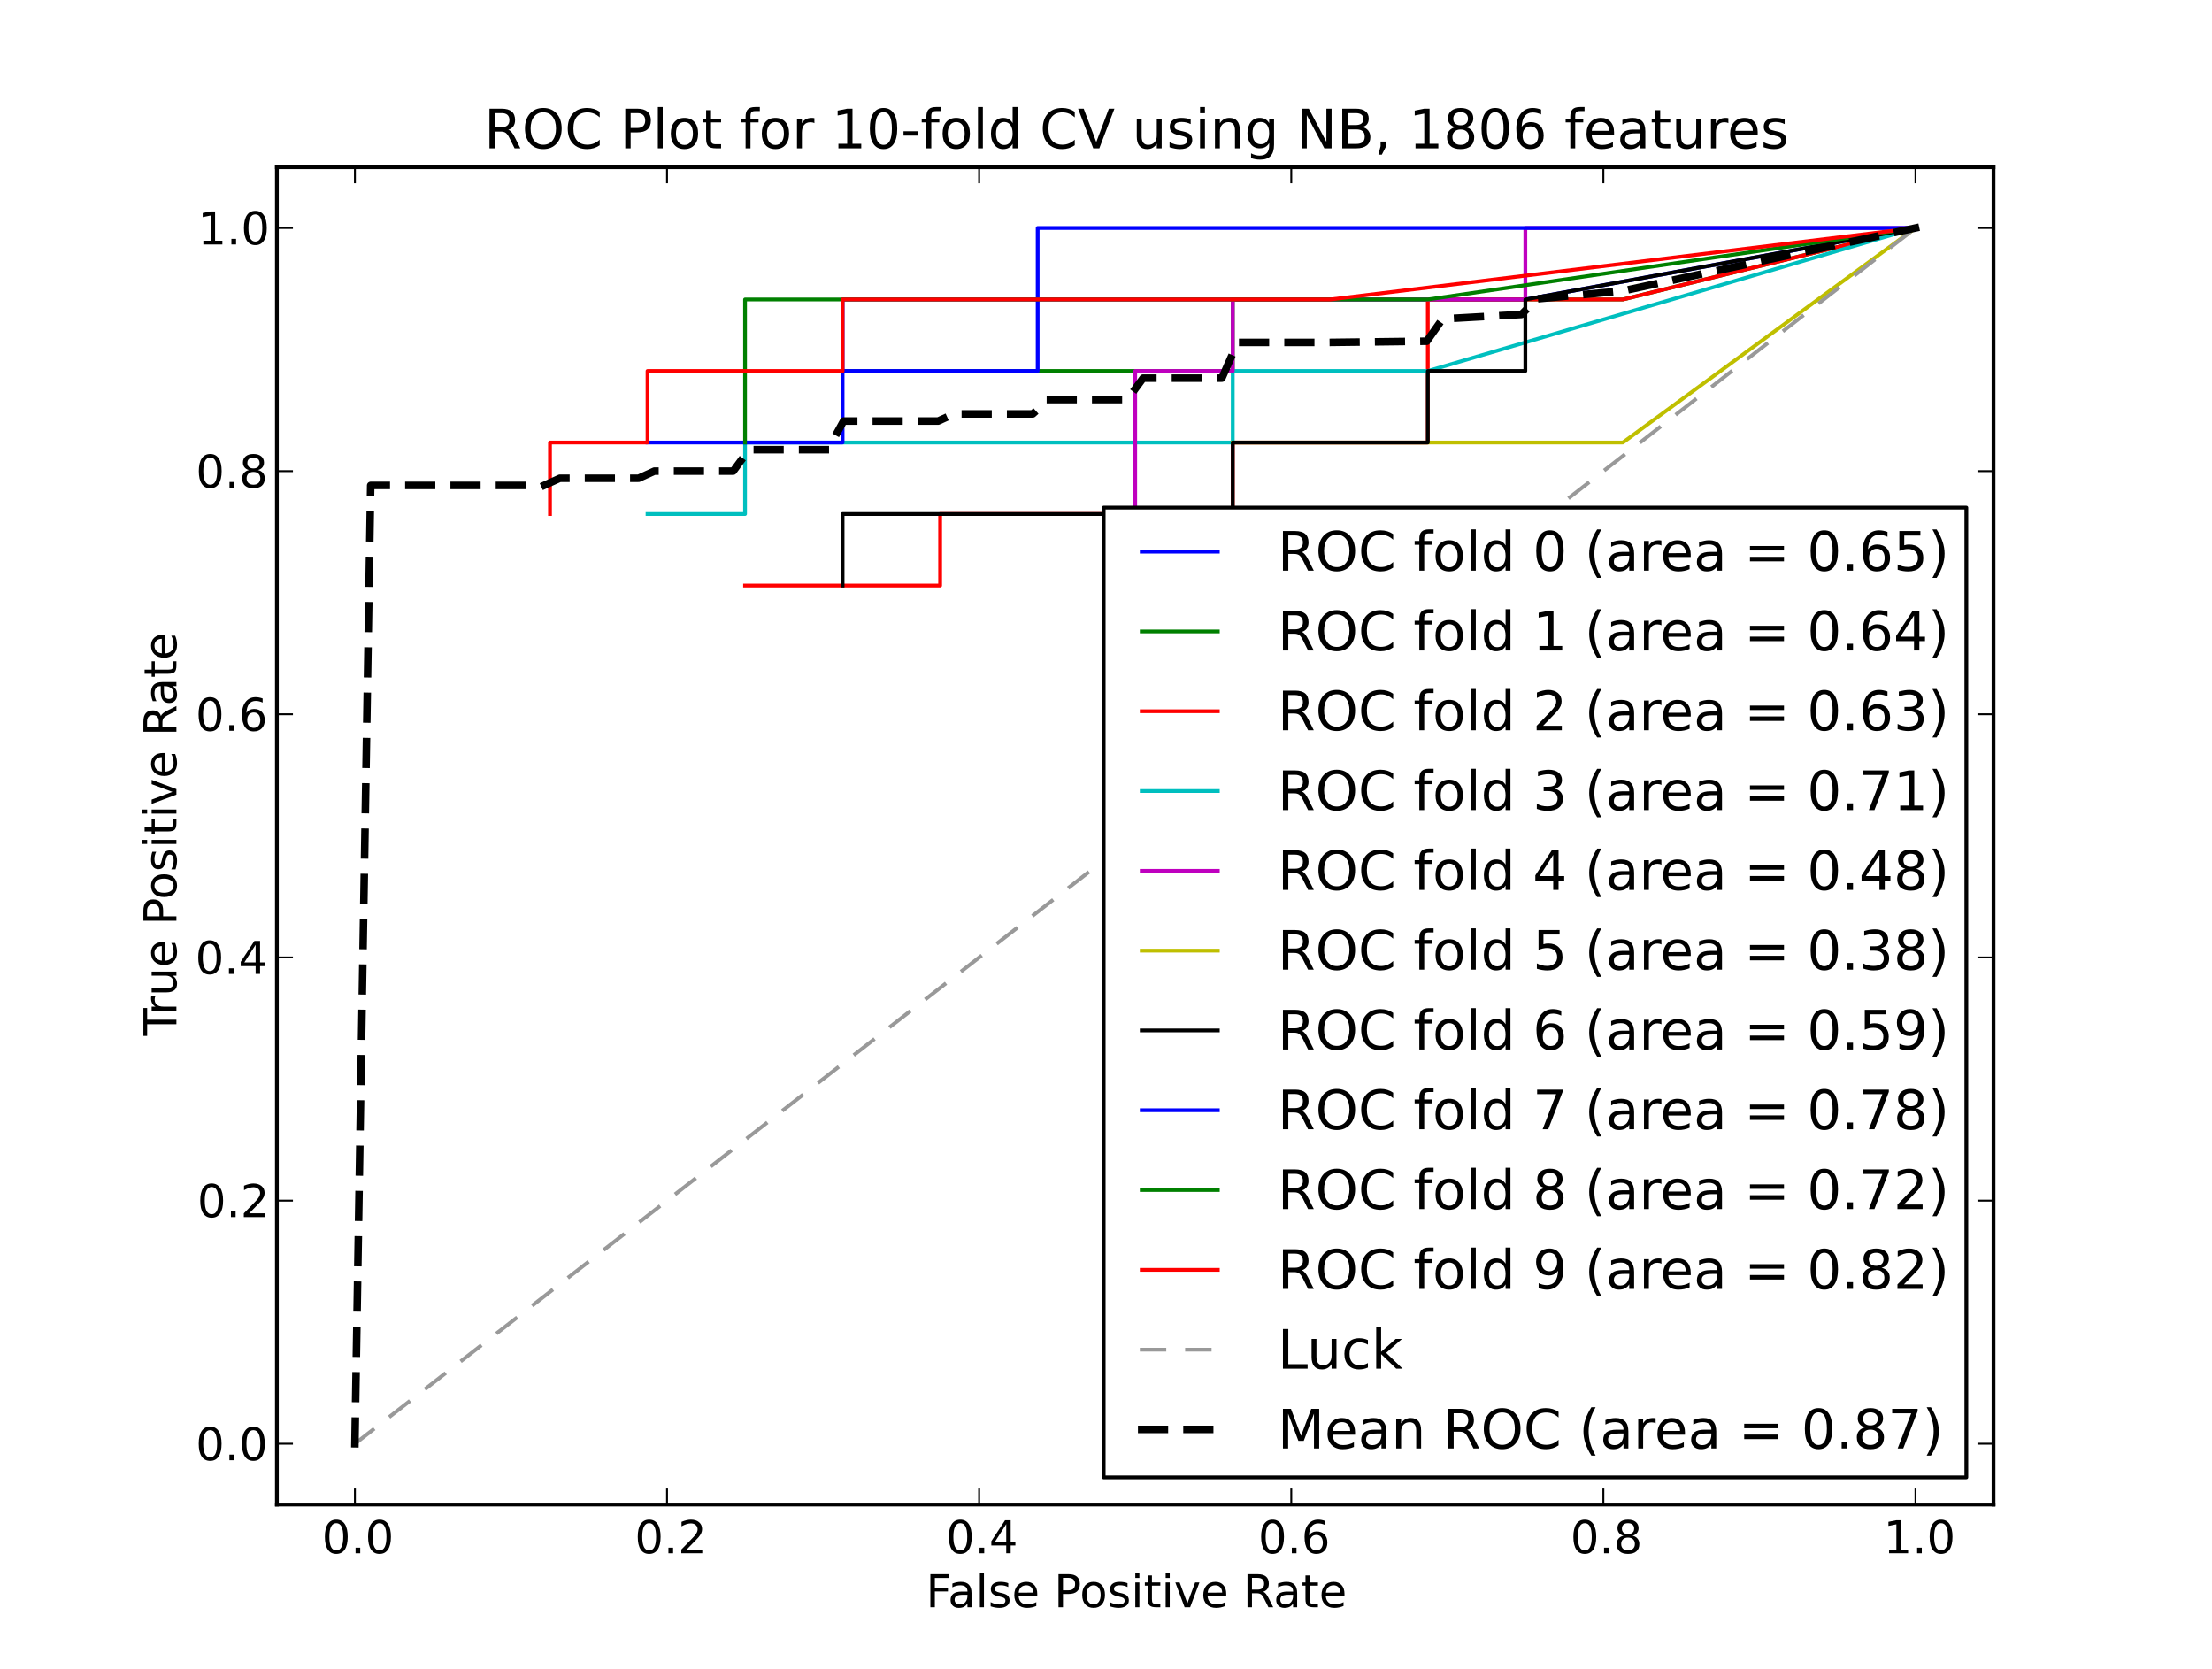 <?xml version="1.0" encoding="utf-8" standalone="no"?>
<!DOCTYPE svg PUBLIC "-//W3C//DTD SVG 1.1//EN"
  "http://www.w3.org/Graphics/SVG/1.1/DTD/svg11.dtd">
<!-- Created with matplotlib (http://matplotlib.sourceforge.net/) -->
<svg height="442pt" version="1.1" viewBox="0 0 586 442" width="586pt" xmlns="http://www.w3.org/2000/svg" xmlns:xlink="http://www.w3.org/1999/xlink">
 <defs>
  <style type="text/css">
*{stroke-linecap:square;stroke-linejoin:round;}
  </style>
 </defs>
 <g id="figure_1">
  <g id="patch_1">
   <path d="
M0 442.8
L586.8 442.8
L586.8 0
L0 0
z
" style="fill:#ffffff;"/>
  </g>
  <g id="axes_1">
   <g id="patch_2">
    <path d="
M73.35 398.52
L528.12 398.52
L528.12 44.28
L73.35 44.28
z
" style="fill:#ffffff;"/>
   </g>
   <g id="line2d_1">
    <path clip-path="url(#p9061672a36)" d="
M223.217 98.268
L223.217 79.325
L249.057 79.325
L274.896 79.325
L300.735 79.325
L326.574 79.325
L352.413 79.325
L378.253 79.325
L404.092 79.325
L507.449 60.382" style="fill:none;stroke:#0000ff;"/>
   </g>
   <g id="line2d_2">
    <path clip-path="url(#p9061672a36)" d="
M223.217 98.268
L249.057 98.268
L274.896 98.268
L300.735 98.268
L326.574 98.268
L326.574 79.325
L352.413 79.325
L378.253 79.325
L404.092 79.325
L429.931 79.325
L507.449 60.382" style="fill:none;stroke:#008000;"/>
   </g>
   <g id="line2d_3">
    <path clip-path="url(#p9061672a36)" d="
M197.378 155.098
L223.217 155.098
L249.057 155.098
L249.057 136.155
L274.896 136.155
L300.735 136.155
L326.574 136.155
L326.574 117.212
L352.413 117.212
L378.253 117.212
L378.253 98.268
L378.253 79.325
L404.092 79.325
L429.931 79.325
L507.449 60.382" style="fill:none;stroke:#ff0000;"/>
   </g>
   <g id="line2d_4">
    <path clip-path="url(#p9061672a36)" d="
M171.539 136.155
L197.378 136.155
L197.378 117.212
L223.217 117.212
L249.057 117.212
L274.896 117.212
L300.735 117.212
L326.574 117.212
L326.574 98.268
L352.413 98.268
L378.253 98.268
L507.449 60.382" style="fill:none;stroke:#00bfbf;"/>
   </g>
   <g id="line2d_5">
    <path clip-path="url(#p9061672a36)" d="
M300.735 155.098
L300.735 136.155
L300.735 117.212
L300.735 98.268
L326.574 98.268
L326.574 79.325
L352.413 79.325
L378.253 79.325
L404.092 79.325
L404.092 60.382
L429.931 60.382
L455.77 60.382
L481.609 60.382
L507.449 60.382" style="fill:none;stroke:#bf00bf;"/>
   </g>
   <g id="line2d_6">
    <path clip-path="url(#p9061672a36)" d="
M326.574 117.212
L352.413 117.212
L378.253 117.212
L404.092 117.212
L429.931 117.212
L507.449 60.382" style="fill:none;stroke:#bfbf00;"/>
   </g>
   <g id="line2d_7">
    <path clip-path="url(#p9061672a36)" d="
M223.217 155.098
L223.217 136.155
L249.057 136.155
L274.896 136.155
L300.735 136.155
L326.574 136.155
L326.574 117.212
L352.413 117.212
L378.253 117.212
L378.253 98.268
L404.092 98.268
L404.092 79.325
L507.449 60.382" style="fill:none;stroke:#000000;"/>
   </g>
   <g id="line2d_8">
    <path clip-path="url(#p9061672a36)" d="
M171.539 117.212
L197.378 117.212
L223.217 117.212
L223.217 98.268
L249.057 98.268
L274.896 98.268
L274.896 79.325
L274.896 60.382
L300.735 60.382
L326.574 60.382
L352.413 60.382
L378.253 60.382
L404.092 60.382
L507.449 60.382" style="fill:none;stroke:#0000ff;"/>
   </g>
   <g id="line2d_9">
    <path clip-path="url(#p9061672a36)" d="
M197.378 117.212
L197.378 98.268
L197.378 79.325
L223.217 79.325
L249.057 79.325
L274.896 79.325
L300.735 79.325
L326.574 79.325
L352.413 79.325
L378.253 79.325
L507.449 60.382" style="fill:none;stroke:#008000;"/>
   </g>
   <g id="line2d_10">
    <path clip-path="url(#p9061672a36)" d="
M145.7 136.155
L145.7 117.212
L171.539 117.212
L171.539 98.268
L197.378 98.268
L223.217 98.268
L223.217 79.325
L249.057 79.325
L274.896 79.325
L300.735 79.325
L326.574 79.325
L352.413 79.325
L507.449 60.382" style="fill:none;stroke:#ff0000;"/>
   </g>
   <g id="line2d_11">
    <path clip-path="url(#p9061672a36)" d="
M94.021 382.418
L507.449 60.382" style="fill:none;stroke:#999999;stroke-dasharray:6,6;stroke-dashoffset:0.0;stroke-linecap:butt;"/>
   </g>
   <g id="line2d_12">
    <path clip-path="url(#p9061672a36)" d="
M94.021 382.418
L98.197 128.578
L102.373 128.578
L106.549 128.578
L110.725 128.578
L114.902 128.578
L119.078 128.578
L123.254 128.578
L127.43 128.578
L131.606 128.578
L135.782 128.578
L139.958 128.578
L144.134 128.578
L148.31 126.683
L152.486 126.683
L156.662 126.683
L160.838 126.683
L165.014 126.683
L169.19 126.683
L173.366 124.789
L177.542 124.789
L181.718 124.789
L185.894 124.789
L190.07 124.789
L194.246 124.789
L198.422 119.106
L202.598 119.106
L206.774 119.106
L210.95 119.106
L215.126 119.106
L219.302 119.106
L223.478 111.529
L227.654 111.529
L231.83 111.529
L236.006 111.529
L240.183 111.529
L244.359 111.529
L248.535 111.529
L252.711 109.634
L256.887 109.634
L261.063 109.634
L265.239 109.634
L269.415 109.634
L273.591 109.634
L277.767 105.846
L281.943 105.846
L286.119 105.846
L290.295 105.846
L294.471 105.846
L298.647 105.846
L302.823 100.163
L306.999 100.163
L311.175 100.163
L315.351 100.163
L319.527 100.163
L323.703 100.163
L327.879 90.691
L332.055 90.691
L336.231 90.691
L340.407 90.691
L344.583 90.691
L348.759 90.691
L352.935 90.685
L357.111 90.634
L361.287 90.583
L365.464 90.532
L369.64 90.481
L373.816 90.43
L377.992 90.379
L382.168 84.472
L386.344 84.238
L390.52 84.003
L394.696 83.768
L398.872 83.534
L403.048 83.299
L407.224 79.161
L411.4 78.773
L415.576 78.385
L419.752 77.997
L423.928 77.609
L428.104 77.222
L432.28 76.547
L436.456 75.649
L440.632 74.751
L444.808 73.853
L448.984 72.955
L453.16 72.056
L457.336 71.159
L461.512 70.26
L465.688 69.362
L469.864 68.464
L474.04 67.566
L478.216 66.668
L482.392 65.77
L486.568 64.872
L490.745 63.974
L494.921 63.076
L499.097 62.178
L503.273 61.28
L507.449 60.382" style="fill:none;stroke:#000000;stroke-dasharray:6,6;stroke-dashoffset:0.0;stroke-linecap:butt;stroke-width:2;"/>
   </g>
   <g id="matplotlib.axis_1">
    <g id="xtick_1">
     <g id="line2d_13">
      <defs>
       <path d="
M0 0
L0 -4" id="m0ad85f0017"/>
      </defs>
      <g>
       <use style="stroke:#000000;stroke-linecap:butt;stroke-width:0.5;" x="94.021" xlink:href="#m0ad85f0017" y="398.52"/>
      </g>
     </g>
     <g id="line2d_14">
      <defs>
       <path d="
M0 0
L0 4" id="mae25a9675b"/>
      </defs>
      <g>
       <use style="stroke:#000000;stroke-linecap:butt;stroke-width:0.5;" x="94.021" xlink:href="#mae25a9675b" y="44.28"/>
      </g>
     </g>
     <g id="text_1">
      <!-- 0.0 -->
      <defs>
       <path d="
M31.781 66.406
Q24.172 66.406 20.328 58.906
Q16.5 51.422 16.5 36.375
Q16.5 21.391 20.328 13.891
Q24.172 6.391 31.781 6.391
Q39.453 6.391 43.281 13.891
Q47.125 21.391 47.125 36.375
Q47.125 51.422 43.281 58.906
Q39.453 66.406 31.781 66.406
M31.781 74.219
Q44.047 74.219 50.516 64.516
Q56.984 54.828 56.984 36.375
Q56.984 17.969 50.516 8.266
Q44.047 -1.422 31.781 -1.422
Q19.531 -1.422 13.062 8.266
Q6.594 17.969 6.594 36.375
Q6.594 54.828 13.062 64.516
Q19.531 74.219 31.781 74.219" id="BitstreamVeraSans-Roman-30"/>
       <path d="
M10.688 12.406
L21 12.406
L21 0
L10.688 0
z
" id="BitstreamVeraSans-Roman-2e"/>
      </defs>
      <g transform="translate(85.274 411.426)scale(0.12 -0.12)">
       <use xlink:href="#BitstreamVeraSans-Roman-30"/>
       <use x="63.623" xlink:href="#BitstreamVeraSans-Roman-2e"/>
       <use x="95.41" xlink:href="#BitstreamVeraSans-Roman-30"/>
      </g>
     </g>
    </g>
    <g id="xtick_2">
     <g id="line2d_15">
      <defs>
       <path d="
M0 0
L0 -4" id="m0ad85f0017"/>
      </defs>
      <g>
       <use style="stroke:#000000;stroke-linecap:butt;stroke-width:0.5;" x="176.707" xlink:href="#m0ad85f0017" y="398.52"/>
      </g>
     </g>
     <g id="line2d_16">
      <defs>
       <path d="
M0 0
L0 4" id="mae25a9675b"/>
      </defs>
      <g>
       <use style="stroke:#000000;stroke-linecap:butt;stroke-width:0.5;" x="176.707" xlink:href="#mae25a9675b" y="44.28"/>
      </g>
     </g>
     <g id="text_2">
      <!-- 0.2 -->
      <defs>
       <path d="
M19.188 8.297
L53.609 8.297
L53.609 0
L7.328 0
L7.328 8.297
Q12.938 14.109 22.625 23.891
Q32.328 33.688 34.812 36.531
Q39.547 41.844 41.422 45.531
Q43.312 49.219 43.312 52.781
Q43.312 58.594 39.234 62.25
Q35.156 65.922 28.609 65.922
Q23.969 65.922 18.812 64.312
Q13.672 62.703 7.812 59.422
L7.812 69.391
Q13.766 71.781 18.938 73
Q24.125 74.219 28.422 74.219
Q39.75 74.219 46.484 68.547
Q53.219 62.891 53.219 53.422
Q53.219 48.922 51.531 44.891
Q49.859 40.875 45.406 35.406
Q44.188 33.984 37.641 27.219
Q31.109 20.453 19.188 8.297" id="BitstreamVeraSans-Roman-32"/>
      </defs>
      <g transform="translate(168.162 411.426)scale(0.12 -0.12)">
       <use xlink:href="#BitstreamVeraSans-Roman-30"/>
       <use x="63.623" xlink:href="#BitstreamVeraSans-Roman-2e"/>
       <use x="95.41" xlink:href="#BitstreamVeraSans-Roman-32"/>
      </g>
     </g>
    </g>
    <g id="xtick_3">
     <g id="line2d_17">
      <defs>
       <path d="
M0 0
L0 -4" id="m0ad85f0017"/>
      </defs>
      <g>
       <use style="stroke:#000000;stroke-linecap:butt;stroke-width:0.5;" x="259.392" xlink:href="#m0ad85f0017" y="398.52"/>
      </g>
     </g>
     <g id="line2d_18">
      <defs>
       <path d="
M0 0
L0 4" id="mae25a9675b"/>
      </defs>
      <g>
       <use style="stroke:#000000;stroke-linecap:butt;stroke-width:0.5;" x="259.392" xlink:href="#mae25a9675b" y="44.28"/>
      </g>
     </g>
     <g id="text_3">
      <!-- 0.4 -->
      <defs>
       <path d="
M37.797 64.312
L12.891 25.391
L37.797 25.391
z

M35.203 72.906
L47.609 72.906
L47.609 25.391
L58.016 25.391
L58.016 17.188
L47.609 17.188
L47.609 0
L37.797 0
L37.797 17.188
L4.891 17.188
L4.891 26.703
z
" id="BitstreamVeraSans-Roman-34"/>
      </defs>
      <g transform="translate(250.583 411.426)scale(0.12 -0.12)">
       <use xlink:href="#BitstreamVeraSans-Roman-30"/>
       <use x="63.623" xlink:href="#BitstreamVeraSans-Roman-2e"/>
       <use x="95.41" xlink:href="#BitstreamVeraSans-Roman-34"/>
      </g>
     </g>
    </g>
    <g id="xtick_4">
     <g id="line2d_19">
      <defs>
       <path d="
M0 0
L0 -4" id="m0ad85f0017"/>
      </defs>
      <g>
       <use style="stroke:#000000;stroke-linecap:butt;stroke-width:0.5;" x="342.078" xlink:href="#m0ad85f0017" y="398.52"/>
      </g>
     </g>
     <g id="line2d_20">
      <defs>
       <path d="
M0 0
L0 4" id="mae25a9675b"/>
      </defs>
      <g>
       <use style="stroke:#000000;stroke-linecap:butt;stroke-width:0.5;" x="342.078" xlink:href="#mae25a9675b" y="44.28"/>
      </g>
     </g>
     <g id="text_4">
      <!-- 0.6 -->
      <defs>
       <path d="
M33.016 40.375
Q26.375 40.375 22.484 35.828
Q18.609 31.297 18.609 23.391
Q18.609 15.531 22.484 10.953
Q26.375 6.391 33.016 6.391
Q39.656 6.391 43.531 10.953
Q47.406 15.531 47.406 23.391
Q47.406 31.297 43.531 35.828
Q39.656 40.375 33.016 40.375
M52.594 71.297
L52.594 62.312
Q48.875 64.062 45.094 64.984
Q41.312 65.922 37.594 65.922
Q27.828 65.922 22.672 59.328
Q17.531 52.734 16.797 39.406
Q19.672 43.656 24.016 45.922
Q28.375 48.188 33.594 48.188
Q44.578 48.188 50.953 41.516
Q57.328 34.859 57.328 23.391
Q57.328 12.156 50.688 5.359
Q44.047 -1.422 33.016 -1.422
Q20.359 -1.422 13.672 8.266
Q6.984 17.969 6.984 36.375
Q6.984 53.656 15.188 63.938
Q23.391 74.219 37.203 74.219
Q40.922 74.219 44.703 73.484
Q48.484 72.75 52.594 71.297" id="BitstreamVeraSans-Roman-36"/>
      </defs>
      <g transform="translate(333.309 411.426)scale(0.12 -0.12)">
       <use xlink:href="#BitstreamVeraSans-Roman-30"/>
       <use x="63.623" xlink:href="#BitstreamVeraSans-Roman-2e"/>
       <use x="95.41" xlink:href="#BitstreamVeraSans-Roman-36"/>
      </g>
     </g>
    </g>
    <g id="xtick_5">
     <g id="line2d_21">
      <defs>
       <path d="
M0 0
L0 -4" id="m0ad85f0017"/>
      </defs>
      <g>
       <use style="stroke:#000000;stroke-linecap:butt;stroke-width:0.5;" x="424.763" xlink:href="#m0ad85f0017" y="398.52"/>
      </g>
     </g>
     <g id="line2d_22">
      <defs>
       <path d="
M0 0
L0 4" id="mae25a9675b"/>
      </defs>
      <g>
       <use style="stroke:#000000;stroke-linecap:butt;stroke-width:0.5;" x="424.763" xlink:href="#mae25a9675b" y="44.28"/>
      </g>
     </g>
     <g id="text_5">
      <!-- 0.8 -->
      <defs>
       <path d="
M31.781 34.625
Q24.75 34.625 20.719 30.859
Q16.703 27.094 16.703 20.516
Q16.703 13.922 20.719 10.156
Q24.75 6.391 31.781 6.391
Q38.812 6.391 42.859 10.172
Q46.922 13.969 46.922 20.516
Q46.922 27.094 42.891 30.859
Q38.875 34.625 31.781 34.625
M21.922 38.812
Q15.578 40.375 12.031 44.719
Q8.5 49.078 8.5 55.328
Q8.5 64.062 14.719 69.141
Q20.953 74.219 31.781 74.219
Q42.672 74.219 48.875 69.141
Q55.078 64.062 55.078 55.328
Q55.078 49.078 51.531 44.719
Q48 40.375 41.703 38.812
Q48.828 37.156 52.797 32.312
Q56.781 27.484 56.781 20.516
Q56.781 9.906 50.312 4.234
Q43.844 -1.422 31.781 -1.422
Q19.734 -1.422 13.25 4.234
Q6.781 9.906 6.781 20.516
Q6.781 27.484 10.781 32.312
Q14.797 37.156 21.922 38.812
M18.312 54.391
Q18.312 48.734 21.844 45.562
Q25.391 42.391 31.781 42.391
Q38.141 42.391 41.719 45.562
Q45.312 48.734 45.312 54.391
Q45.312 60.062 41.719 63.234
Q38.141 66.406 31.781 66.406
Q25.391 66.406 21.844 63.234
Q18.312 60.062 18.312 54.391" id="BitstreamVeraSans-Roman-38"/>
      </defs>
      <g transform="translate(416.028 411.426)scale(0.12 -0.12)">
       <use xlink:href="#BitstreamVeraSans-Roman-30"/>
       <use x="63.623" xlink:href="#BitstreamVeraSans-Roman-2e"/>
       <use x="95.41" xlink:href="#BitstreamVeraSans-Roman-38"/>
      </g>
     </g>
    </g>
    <g id="xtick_6">
     <g id="line2d_23">
      <defs>
       <path d="
M0 0
L0 -4" id="m0ad85f0017"/>
      </defs>
      <g>
       <use style="stroke:#000000;stroke-linecap:butt;stroke-width:0.5;" x="507.449" xlink:href="#m0ad85f0017" y="398.52"/>
      </g>
     </g>
     <g id="line2d_24">
      <defs>
       <path d="
M0 0
L0 4" id="mae25a9675b"/>
      </defs>
      <g>
       <use style="stroke:#000000;stroke-linecap:butt;stroke-width:0.5;" x="507.449" xlink:href="#mae25a9675b" y="44.28"/>
      </g>
     </g>
     <g id="text_6">
      <!-- 1.0 -->
      <defs>
       <path d="
M12.406 8.297
L28.516 8.297
L28.516 63.922
L10.984 60.406
L10.984 69.391
L28.422 72.906
L38.281 72.906
L38.281 8.297
L54.391 8.297
L54.391 0
L12.406 0
z
" id="BitstreamVeraSans-Roman-31"/>
      </defs>
      <g transform="translate(498.964 411.426)scale(0.12 -0.12)">
       <use xlink:href="#BitstreamVeraSans-Roman-31"/>
       <use x="63.623" xlink:href="#BitstreamVeraSans-Roman-2e"/>
       <use x="95.41" xlink:href="#BitstreamVeraSans-Roman-30"/>
      </g>
     </g>
    </g>
    <g id="text_7">
     <!-- False Positive Rate -->
     <defs>
      <path id="BitstreamVeraSans-Roman-20"/>
      <path d="
M30.609 48.391
Q23.391 48.391 19.188 42.75
Q14.984 37.109 14.984 27.297
Q14.984 17.484 19.156 11.844
Q23.344 6.203 30.609 6.203
Q37.797 6.203 41.984 11.859
Q46.188 17.531 46.188 27.297
Q46.188 37.016 41.984 42.703
Q37.797 48.391 30.609 48.391
M30.609 56
Q42.328 56 49.016 48.375
Q55.719 40.766 55.719 27.297
Q55.719 13.875 49.016 6.219
Q42.328 -1.422 30.609 -1.422
Q18.844 -1.422 12.172 6.219
Q5.516 13.875 5.516 27.297
Q5.516 40.766 12.172 48.375
Q18.844 56 30.609 56" id="BitstreamVeraSans-Roman-6f"/>
      <path d="
M9.422 75.984
L18.406 75.984
L18.406 0
L9.422 0
z
" id="BitstreamVeraSans-Roman-6c"/>
      <path d="
M19.672 64.797
L19.672 37.406
L32.078 37.406
Q38.969 37.406 42.719 40.969
Q46.484 44.531 46.484 51.125
Q46.484 57.672 42.719 61.234
Q38.969 64.797 32.078 64.797
z

M9.812 72.906
L32.078 72.906
Q44.344 72.906 50.609 67.359
Q56.891 61.812 56.891 51.125
Q56.891 40.328 50.609 34.812
Q44.344 29.297 32.078 29.297
L19.672 29.297
L19.672 0
L9.812 0
z
" id="BitstreamVeraSans-Roman-50"/>
      <path d="
M9.812 72.906
L51.703 72.906
L51.703 64.594
L19.672 64.594
L19.672 43.109
L48.578 43.109
L48.578 34.812
L19.672 34.812
L19.672 0
L9.812 0
z
" id="BitstreamVeraSans-Roman-46"/>
      <path d="
M44.391 34.188
Q47.562 33.109 50.562 29.594
Q53.562 26.078 56.594 19.922
L66.609 0
L56 0
L46.688 18.703
Q43.062 26.031 39.672 28.422
Q36.281 30.812 30.422 30.812
L19.672 30.812
L19.672 0
L9.812 0
L9.812 72.906
L32.078 72.906
Q44.578 72.906 50.734 67.672
Q56.891 62.453 56.891 51.906
Q56.891 45.016 53.688 40.469
Q50.484 35.938 44.391 34.188
M19.672 64.797
L19.672 38.922
L32.078 38.922
Q39.203 38.922 42.844 42.219
Q46.484 45.516 46.484 51.906
Q46.484 58.297 42.844 61.547
Q39.203 64.797 32.078 64.797
z
" id="BitstreamVeraSans-Roman-52"/>
      <path d="
M9.422 54.688
L18.406 54.688
L18.406 0
L9.422 0
z

M9.422 75.984
L18.406 75.984
L18.406 64.594
L9.422 64.594
z
" id="BitstreamVeraSans-Roman-69"/>
      <path d="
M56.203 29.594
L56.203 25.203
L14.891 25.203
Q15.484 15.922 20.484 11.062
Q25.484 6.203 34.422 6.203
Q39.594 6.203 44.453 7.469
Q49.312 8.734 54.109 11.281
L54.109 2.781
Q49.266 0.734 44.188 -0.344
Q39.109 -1.422 33.891 -1.422
Q20.797 -1.422 13.156 6.188
Q5.516 13.812 5.516 26.812
Q5.516 40.234 12.766 48.109
Q20.016 56 32.328 56
Q43.359 56 49.781 48.891
Q56.203 41.797 56.203 29.594
M47.219 32.234
Q47.125 39.594 43.094 43.984
Q39.062 48.391 32.422 48.391
Q24.906 48.391 20.391 44.141
Q15.875 39.891 15.188 32.172
z
" id="BitstreamVeraSans-Roman-65"/>
      <path d="
M18.312 70.219
L18.312 54.688
L36.812 54.688
L36.812 47.703
L18.312 47.703
L18.312 18.016
Q18.312 11.328 20.141 9.422
Q21.969 7.516 27.594 7.516
L36.812 7.516
L36.812 0
L27.594 0
Q17.188 0 13.234 3.875
Q9.281 7.766 9.281 18.016
L9.281 47.703
L2.688 47.703
L2.688 54.688
L9.281 54.688
L9.281 70.219
z
" id="BitstreamVeraSans-Roman-74"/>
      <path d="
M34.281 27.484
Q23.391 27.484 19.188 25
Q14.984 22.516 14.984 16.5
Q14.984 11.719 18.141 8.906
Q21.297 6.109 26.703 6.109
Q34.188 6.109 38.703 11.406
Q43.219 16.703 43.219 25.484
L43.219 27.484
z

M52.203 31.203
L52.203 0
L43.219 0
L43.219 8.297
Q40.141 3.328 35.547 0.953
Q30.953 -1.422 24.312 -1.422
Q15.922 -1.422 10.953 3.297
Q6 8.016 6 15.922
Q6 25.141 12.172 29.828
Q18.359 34.516 30.609 34.516
L43.219 34.516
L43.219 35.406
Q43.219 41.609 39.141 45
Q35.062 48.391 27.688 48.391
Q23 48.391 18.547 47.266
Q14.109 46.141 10.016 43.891
L10.016 52.203
Q14.938 54.109 19.578 55.047
Q24.219 56 28.609 56
Q40.484 56 46.344 49.844
Q52.203 43.703 52.203 31.203" id="BitstreamVeraSans-Roman-61"/>
      <path d="
M44.281 53.078
L44.281 44.578
Q40.484 46.531 36.375 47.5
Q32.281 48.484 27.875 48.484
Q21.188 48.484 17.844 46.438
Q14.5 44.391 14.5 40.281
Q14.5 37.156 16.891 35.375
Q19.281 33.594 26.516 31.984
L29.594 31.297
Q39.156 29.25 43.188 25.516
Q47.219 21.781 47.219 15.094
Q47.219 7.469 41.188 3.016
Q35.156 -1.422 24.609 -1.422
Q20.219 -1.422 15.453 -0.562
Q10.688 0.297 5.422 2
L5.422 11.281
Q10.406 8.688 15.234 7.391
Q20.062 6.109 24.812 6.109
Q31.156 6.109 34.562 8.281
Q37.984 10.453 37.984 14.406
Q37.984 18.062 35.516 20.016
Q33.062 21.969 24.703 23.781
L21.578 24.516
Q13.234 26.266 9.516 29.906
Q5.812 33.547 5.812 39.891
Q5.812 47.609 11.281 51.797
Q16.75 56 26.812 56
Q31.781 56 36.172 55.266
Q40.578 54.547 44.281 53.078" id="BitstreamVeraSans-Roman-73"/>
      <path d="
M2.984 54.688
L12.5 54.688
L29.594 8.797
L46.688 54.688
L56.203 54.688
L35.688 0
L23.484 0
z
" id="BitstreamVeraSans-Roman-76"/>
     </defs>
     <g transform="translate(245.295 425.715)scale(0.12 -0.12)">
      <use xlink:href="#BitstreamVeraSans-Roman-46"/>
      <use x="48.395" xlink:href="#BitstreamVeraSans-Roman-61"/>
      <use x="109.674" xlink:href="#BitstreamVeraSans-Roman-6c"/>
      <use x="137.457" xlink:href="#BitstreamVeraSans-Roman-73"/>
      <use x="189.557" xlink:href="#BitstreamVeraSans-Roman-65"/>
      <use x="251.08" xlink:href="#BitstreamVeraSans-Roman-20"/>
      <use x="282.867" xlink:href="#BitstreamVeraSans-Roman-50"/>
      <use x="339.545" xlink:href="#BitstreamVeraSans-Roman-6f"/>
      <use x="400.727" xlink:href="#BitstreamVeraSans-Roman-73"/>
      <use x="452.826" xlink:href="#BitstreamVeraSans-Roman-69"/>
      <use x="480.609" xlink:href="#BitstreamVeraSans-Roman-74"/>
      <use x="519.818" xlink:href="#BitstreamVeraSans-Roman-69"/>
      <use x="547.602" xlink:href="#BitstreamVeraSans-Roman-76"/>
      <use x="606.781" xlink:href="#BitstreamVeraSans-Roman-65"/>
      <use x="668.305" xlink:href="#BitstreamVeraSans-Roman-20"/>
      <use x="700.092" xlink:href="#BitstreamVeraSans-Roman-52"/>
      <use x="767.324" xlink:href="#BitstreamVeraSans-Roman-61"/>
      <use x="828.604" xlink:href="#BitstreamVeraSans-Roman-74"/>
      <use x="867.812" xlink:href="#BitstreamVeraSans-Roman-65"/>
     </g>
    </g>
   </g>
   <g id="matplotlib.axis_2">
    <g id="ytick_1">
     <g id="line2d_25">
      <defs>
       <path d="
M0 0
L4 0" id="m9d5241c0a2"/>
      </defs>
      <g>
       <use style="stroke:#000000;stroke-linecap:butt;stroke-width:0.5;" x="73.35" xlink:href="#m9d5241c0a2" y="382.418"/>
      </g>
     </g>
     <g id="line2d_26">
      <defs>
       <path d="
M0 0
L-4 0" id="m41639afe99"/>
      </defs>
      <g>
       <use style="stroke:#000000;stroke-linecap:butt;stroke-width:0.5;" x="528.12" xlink:href="#m41639afe99" y="382.418"/>
      </g>
     </g>
     <g id="text_8">
      <!-- 0.0 -->
      <g transform="translate(51.854 386.786)scale(0.12 -0.12)">
       <use xlink:href="#BitstreamVeraSans-Roman-30"/>
       <use x="63.623" xlink:href="#BitstreamVeraSans-Roman-2e"/>
       <use x="95.41" xlink:href="#BitstreamVeraSans-Roman-30"/>
      </g>
     </g>
    </g>
    <g id="ytick_2">
     <g id="line2d_27">
      <defs>
       <path d="
M0 0
L4 0" id="m9d5241c0a2"/>
      </defs>
      <g>
       <use style="stroke:#000000;stroke-linecap:butt;stroke-width:0.5;" x="73.35" xlink:href="#m9d5241c0a2" y="318.011"/>
      </g>
     </g>
     <g id="line2d_28">
      <defs>
       <path d="
M0 0
L-4 0" id="m41639afe99"/>
      </defs>
      <g>
       <use style="stroke:#000000;stroke-linecap:butt;stroke-width:0.5;" x="528.12" xlink:href="#m41639afe99" y="318.011"/>
      </g>
     </g>
     <g id="text_9">
      <!-- 0.2 -->
      <g transform="translate(52.259 322.379)scale(0.12 -0.12)">
       <use xlink:href="#BitstreamVeraSans-Roman-30"/>
       <use x="63.623" xlink:href="#BitstreamVeraSans-Roman-2e"/>
       <use x="95.41" xlink:href="#BitstreamVeraSans-Roman-32"/>
      </g>
     </g>
    </g>
    <g id="ytick_3">
     <g id="line2d_29">
      <defs>
       <path d="
M0 0
L4 0" id="m9d5241c0a2"/>
      </defs>
      <g>
       <use style="stroke:#000000;stroke-linecap:butt;stroke-width:0.5;" x="73.35" xlink:href="#m9d5241c0a2" y="253.604"/>
      </g>
     </g>
     <g id="line2d_30">
      <defs>
       <path d="
M0 0
L-4 0" id="m41639afe99"/>
      </defs>
      <g>
       <use style="stroke:#000000;stroke-linecap:butt;stroke-width:0.5;" x="528.12" xlink:href="#m41639afe99" y="253.604"/>
      </g>
     </g>
     <g id="text_10">
      <!-- 0.4 -->
      <g transform="translate(51.731 257.971)scale(0.12 -0.12)">
       <use xlink:href="#BitstreamVeraSans-Roman-30"/>
       <use x="63.623" xlink:href="#BitstreamVeraSans-Roman-2e"/>
       <use x="95.41" xlink:href="#BitstreamVeraSans-Roman-34"/>
      </g>
     </g>
    </g>
    <g id="ytick_4">
     <g id="line2d_31">
      <defs>
       <path d="
M0 0
L4 0" id="m9d5241c0a2"/>
      </defs>
      <g>
       <use style="stroke:#000000;stroke-linecap:butt;stroke-width:0.5;" x="73.35" xlink:href="#m9d5241c0a2" y="189.196"/>
      </g>
     </g>
     <g id="line2d_32">
      <defs>
       <path d="
M0 0
L-4 0" id="m41639afe99"/>
      </defs>
      <g>
       <use style="stroke:#000000;stroke-linecap:butt;stroke-width:0.5;" x="528.12" xlink:href="#m41639afe99" y="189.196"/>
      </g>
     </g>
     <g id="text_11">
      <!-- 0.6 -->
      <g transform="translate(51.813 193.564)scale(0.12 -0.12)">
       <use xlink:href="#BitstreamVeraSans-Roman-30"/>
       <use x="63.623" xlink:href="#BitstreamVeraSans-Roman-2e"/>
       <use x="95.41" xlink:href="#BitstreamVeraSans-Roman-36"/>
      </g>
     </g>
    </g>
    <g id="ytick_5">
     <g id="line2d_33">
      <defs>
       <path d="
M0 0
L4 0" id="m9d5241c0a2"/>
      </defs>
      <g>
       <use style="stroke:#000000;stroke-linecap:butt;stroke-width:0.5;" x="73.35" xlink:href="#m9d5241c0a2" y="124.789"/>
      </g>
     </g>
     <g id="line2d_34">
      <defs>
       <path d="
M0 0
L-4 0" id="m41639afe99"/>
      </defs>
      <g>
       <use style="stroke:#000000;stroke-linecap:butt;stroke-width:0.5;" x="528.12" xlink:href="#m41639afe99" y="124.789"/>
      </g>
     </g>
     <g id="text_12">
      <!-- 0.8 -->
      <g transform="translate(51.879 129.157)scale(0.12 -0.12)">
       <use xlink:href="#BitstreamVeraSans-Roman-30"/>
       <use x="63.623" xlink:href="#BitstreamVeraSans-Roman-2e"/>
       <use x="95.41" xlink:href="#BitstreamVeraSans-Roman-38"/>
      </g>
     </g>
    </g>
    <g id="ytick_6">
     <g id="line2d_35">
      <defs>
       <path d="
M0 0
L4 0" id="m9d5241c0a2"/>
      </defs>
      <g>
       <use style="stroke:#000000;stroke-linecap:butt;stroke-width:0.5;" x="73.35" xlink:href="#m9d5241c0a2" y="60.382"/>
      </g>
     </g>
     <g id="line2d_36">
      <defs>
       <path d="
M0 0
L-4 0" id="m41639afe99"/>
      </defs>
      <g>
       <use style="stroke:#000000;stroke-linecap:butt;stroke-width:0.5;" x="528.12" xlink:href="#m41639afe99" y="60.382"/>
      </g>
     </g>
     <g id="text_13">
      <!-- 1.0 -->
      <g transform="translate(52.381 64.75)scale(0.12 -0.12)">
       <use xlink:href="#BitstreamVeraSans-Roman-31"/>
       <use x="63.623" xlink:href="#BitstreamVeraSans-Roman-2e"/>
       <use x="95.41" xlink:href="#BitstreamVeraSans-Roman-30"/>
      </g>
     </g>
    </g>
    <g id="text_14">
     <!-- True Positive Rate -->
     <defs>
      <path d="
M41.109 46.297
Q39.594 47.172 37.812 47.578
Q36.031 48 33.891 48
Q26.266 48 22.188 43.047
Q18.109 38.094 18.109 28.812
L18.109 0
L9.078 0
L9.078 54.688
L18.109 54.688
L18.109 46.188
Q20.953 51.172 25.484 53.578
Q30.031 56 36.531 56
Q37.453 56 38.578 55.875
Q39.703 55.766 41.062 55.516
z
" id="BitstreamVeraSans-Roman-72"/>
      <path d="
M8.5 21.578
L8.5 54.688
L17.484 54.688
L17.484 21.922
Q17.484 14.156 20.5 10.266
Q23.531 6.391 29.594 6.391
Q36.859 6.391 41.078 11.031
Q45.312 15.672 45.312 23.688
L45.312 54.688
L54.297 54.688
L54.297 0
L45.312 0
L45.312 8.406
Q42.047 3.422 37.719 1
Q33.406 -1.422 27.688 -1.422
Q18.266 -1.422 13.375 4.438
Q8.5 10.297 8.5 21.578" id="BitstreamVeraSans-Roman-75"/>
      <path d="
M-0.297 72.906
L61.375 72.906
L61.375 64.594
L35.5 64.594
L35.5 0
L25.594 0
L25.594 64.594
L-0.297 64.594
z
" id="BitstreamVeraSans-Roman-54"/>
     </defs>
     <g transform="translate(46.731 274.363)rotate(-90.0)scale(0.12 -0.12)">
      <use xlink:href="#BitstreamVeraSans-Roman-54"/>
      <use x="46.334" xlink:href="#BitstreamVeraSans-Roman-72"/>
      <use x="87.447" xlink:href="#BitstreamVeraSans-Roman-75"/>
      <use x="150.826" xlink:href="#BitstreamVeraSans-Roman-65"/>
      <use x="212.35" xlink:href="#BitstreamVeraSans-Roman-20"/>
      <use x="244.137" xlink:href="#BitstreamVeraSans-Roman-50"/>
      <use x="300.814" xlink:href="#BitstreamVeraSans-Roman-6f"/>
      <use x="361.996" xlink:href="#BitstreamVeraSans-Roman-73"/>
      <use x="414.096" xlink:href="#BitstreamVeraSans-Roman-69"/>
      <use x="441.879" xlink:href="#BitstreamVeraSans-Roman-74"/>
      <use x="481.088" xlink:href="#BitstreamVeraSans-Roman-69"/>
      <use x="508.871" xlink:href="#BitstreamVeraSans-Roman-76"/>
      <use x="568.051" xlink:href="#BitstreamVeraSans-Roman-65"/>
      <use x="629.574" xlink:href="#BitstreamVeraSans-Roman-20"/>
      <use x="661.361" xlink:href="#BitstreamVeraSans-Roman-52"/>
      <use x="728.594" xlink:href="#BitstreamVeraSans-Roman-61"/>
      <use x="789.873" xlink:href="#BitstreamVeraSans-Roman-74"/>
      <use x="829.082" xlink:href="#BitstreamVeraSans-Roman-65"/>
     </g>
    </g>
   </g>
   <g id="patch_3">
    <path d="
M73.35 44.28
L528.12 44.28" style="fill:none;stroke:#000000;"/>
   </g>
   <g id="patch_4">
    <path d="
M528.12 398.52
L528.12 44.28" style="fill:none;stroke:#000000;"/>
   </g>
   <g id="patch_5">
    <path d="
M73.35 398.52
L528.12 398.52" style="fill:none;stroke:#000000;"/>
   </g>
   <g id="patch_6">
    <path d="
M73.35 398.52
L73.35 44.28" style="fill:none;stroke:#000000;"/>
   </g>
   <g id="text_15">
    <!-- ROC Plot for 10-fold CV using NB, 1806 features -->
    <defs>
     <path d="
M39.406 66.219
Q28.656 66.219 22.328 58.203
Q16.016 50.203 16.016 36.375
Q16.016 22.609 22.328 14.594
Q28.656 6.594 39.406 6.594
Q50.141 6.594 56.422 14.594
Q62.703 22.609 62.703 36.375
Q62.703 50.203 56.422 58.203
Q50.141 66.219 39.406 66.219
M39.406 74.219
Q54.734 74.219 63.906 63.938
Q73.094 53.656 73.094 36.375
Q73.094 19.141 63.906 8.859
Q54.734 -1.422 39.406 -1.422
Q24.031 -1.422 14.812 8.828
Q5.609 19.094 5.609 36.375
Q5.609 53.656 14.812 63.938
Q24.031 74.219 39.406 74.219" id="BitstreamVeraSans-Roman-4f"/>
     <path d="
M9.812 72.906
L23.094 72.906
L55.422 11.922
L55.422 72.906
L64.984 72.906
L64.984 0
L51.703 0
L19.391 60.984
L19.391 0
L9.812 0
z
" id="BitstreamVeraSans-Roman-4e"/>
     <path d="
M54.891 33.016
L54.891 0
L45.906 0
L45.906 32.719
Q45.906 40.484 42.875 44.328
Q39.844 48.188 33.797 48.188
Q26.516 48.188 22.312 43.547
Q18.109 38.922 18.109 30.906
L18.109 0
L9.078 0
L9.078 54.688
L18.109 54.688
L18.109 46.188
Q21.344 51.125 25.703 53.562
Q30.078 56 35.797 56
Q45.219 56 50.047 50.172
Q54.891 44.344 54.891 33.016" id="BitstreamVeraSans-Roman-6e"/>
     <path d="
M11.719 12.406
L22.016 12.406
L22.016 4
L14.016 -11.625
L7.719 -11.625
L11.719 4
z
" id="BitstreamVeraSans-Roman-2c"/>
     <path d="
M64.406 67.281
L64.406 56.891
Q59.422 61.531 53.781 63.812
Q48.141 66.109 41.797 66.109
Q29.297 66.109 22.656 58.469
Q16.016 50.828 16.016 36.375
Q16.016 21.969 22.656 14.328
Q29.297 6.688 41.797 6.688
Q48.141 6.688 53.781 8.984
Q59.422 11.281 64.406 15.922
L64.406 5.609
Q59.234 2.094 53.438 0.328
Q47.656 -1.422 41.219 -1.422
Q24.656 -1.422 15.125 8.703
Q5.609 18.844 5.609 36.375
Q5.609 53.953 15.125 64.078
Q24.656 74.219 41.219 74.219
Q47.75 74.219 53.531 72.484
Q59.328 70.75 64.406 67.281" id="BitstreamVeraSans-Roman-43"/>
     <path d="
M4.891 31.391
L31.203 31.391
L31.203 23.391
L4.891 23.391
z
" id="BitstreamVeraSans-Roman-2d"/>
     <path d="
M28.609 0
L0.781 72.906
L11.078 72.906
L34.188 11.531
L57.328 72.906
L67.578 72.906
L39.797 0
z
" id="BitstreamVeraSans-Roman-56"/>
     <path d="
M45.406 46.391
L45.406 75.984
L54.391 75.984
L54.391 0
L45.406 0
L45.406 8.203
Q42.578 3.328 38.25 0.953
Q33.938 -1.422 27.875 -1.422
Q17.969 -1.422 11.734 6.484
Q5.516 14.406 5.516 27.297
Q5.516 40.188 11.734 48.094
Q17.969 56 27.875 56
Q33.938 56 38.25 53.625
Q42.578 51.266 45.406 46.391
M14.797 27.297
Q14.797 17.391 18.875 11.75
Q22.953 6.109 30.078 6.109
Q37.203 6.109 41.297 11.75
Q45.406 17.391 45.406 27.297
Q45.406 37.203 41.297 42.844
Q37.203 48.484 30.078 48.484
Q22.953 48.484 18.875 42.844
Q14.797 37.203 14.797 27.297" id="BitstreamVeraSans-Roman-64"/>
     <path d="
M45.406 27.984
Q45.406 37.75 41.375 43.109
Q37.359 48.484 30.078 48.484
Q22.859 48.484 18.828 43.109
Q14.797 37.75 14.797 27.984
Q14.797 18.266 18.828 12.891
Q22.859 7.516 30.078 7.516
Q37.359 7.516 41.375 12.891
Q45.406 18.266 45.406 27.984
M54.391 6.781
Q54.391 -7.172 48.188 -13.984
Q42 -20.797 29.203 -20.797
Q24.469 -20.797 20.266 -20.094
Q16.062 -19.391 12.109 -17.922
L12.109 -9.188
Q16.062 -11.328 19.922 -12.344
Q23.781 -13.375 27.781 -13.375
Q36.625 -13.375 41.016 -8.766
Q45.406 -4.156 45.406 5.172
L45.406 9.625
Q42.625 4.781 38.281 2.391
Q33.938 0 27.875 0
Q17.828 0 11.672 7.656
Q5.516 15.328 5.516 27.984
Q5.516 40.672 11.672 48.328
Q17.828 56 27.875 56
Q33.938 56 38.281 53.609
Q42.625 51.219 45.406 46.391
L45.406 54.688
L54.391 54.688
z
" id="BitstreamVeraSans-Roman-67"/>
     <path d="
M37.109 75.984
L37.109 68.5
L28.516 68.5
Q23.688 68.5 21.797 66.547
Q19.922 64.594 19.922 59.516
L19.922 54.688
L34.719 54.688
L34.719 47.703
L19.922 47.703
L19.922 0
L10.891 0
L10.891 47.703
L2.297 47.703
L2.297 54.688
L10.891 54.688
L10.891 58.5
Q10.891 67.625 15.141 71.797
Q19.391 75.984 28.609 75.984
z
" id="BitstreamVeraSans-Roman-66"/>
     <path d="
M19.672 34.812
L19.672 8.109
L35.5 8.109
Q43.453 8.109 47.281 11.406
Q51.125 14.703 51.125 21.484
Q51.125 28.328 47.281 31.562
Q43.453 34.812 35.5 34.812
z

M19.672 64.797
L19.672 42.828
L34.281 42.828
Q41.5 42.828 45.031 45.531
Q48.578 48.25 48.578 53.812
Q48.578 59.328 45.031 62.062
Q41.5 64.797 34.281 64.797
z

M9.812 72.906
L35.016 72.906
Q46.297 72.906 52.391 68.219
Q58.5 63.531 58.5 54.891
Q58.5 48.188 55.375 44.234
Q52.25 40.281 46.188 39.312
Q53.469 37.75 57.5 32.781
Q61.531 27.828 61.531 20.406
Q61.531 10.641 54.891 5.312
Q48.25 0 35.984 0
L9.812 0
z
" id="BitstreamVeraSans-Roman-42"/>
    </defs>
    <g transform="translate(128.26 39.28)scale(0.144 -0.144)">
     <use xlink:href="#BitstreamVeraSans-Roman-52"/>
     <use x="69.482" xlink:href="#BitstreamVeraSans-Roman-4f"/>
     <use x="148.193" xlink:href="#BitstreamVeraSans-Roman-43"/>
     <use x="218.018" xlink:href="#BitstreamVeraSans-Roman-20"/>
     <use x="249.805" xlink:href="#BitstreamVeraSans-Roman-50"/>
     <use x="310.107" xlink:href="#BitstreamVeraSans-Roman-6c"/>
     <use x="337.891" xlink:href="#BitstreamVeraSans-Roman-6f"/>
     <use x="399.072" xlink:href="#BitstreamVeraSans-Roman-74"/>
     <use x="438.281" xlink:href="#BitstreamVeraSans-Roman-20"/>
     <use x="470.068" xlink:href="#BitstreamVeraSans-Roman-66"/>
     <use x="505.273" xlink:href="#BitstreamVeraSans-Roman-6f"/>
     <use x="566.455" xlink:href="#BitstreamVeraSans-Roman-72"/>
     <use x="607.568" xlink:href="#BitstreamVeraSans-Roman-20"/>
     <use x="639.355" xlink:href="#BitstreamVeraSans-Roman-31"/>
     <use x="702.979" xlink:href="#BitstreamVeraSans-Roman-30"/>
     <use x="766.602" xlink:href="#BitstreamVeraSans-Roman-2d"/>
     <use x="802.686" xlink:href="#BitstreamVeraSans-Roman-66"/>
     <use x="837.891" xlink:href="#BitstreamVeraSans-Roman-6f"/>
     <use x="899.072" xlink:href="#BitstreamVeraSans-Roman-6c"/>
     <use x="926.855" xlink:href="#BitstreamVeraSans-Roman-64"/>
     <use x="990.332" xlink:href="#BitstreamVeraSans-Roman-20"/>
     <use x="1022.119" xlink:href="#BitstreamVeraSans-Roman-43"/>
     <use x="1091.943" xlink:href="#BitstreamVeraSans-Roman-56"/>
     <use x="1160.352" xlink:href="#BitstreamVeraSans-Roman-20"/>
     <use x="1192.139" xlink:href="#BitstreamVeraSans-Roman-75"/>
     <use x="1255.518" xlink:href="#BitstreamVeraSans-Roman-73"/>
     <use x="1307.617" xlink:href="#BitstreamVeraSans-Roman-69"/>
     <use x="1335.4" xlink:href="#BitstreamVeraSans-Roman-6e"/>
     <use x="1398.779" xlink:href="#BitstreamVeraSans-Roman-67"/>
     <use x="1462.256" xlink:href="#BitstreamVeraSans-Roman-20"/>
     <use x="1494.043" xlink:href="#BitstreamVeraSans-Roman-4e"/>
     <use x="1568.848" xlink:href="#BitstreamVeraSans-Roman-42"/>
     <use x="1637.451" xlink:href="#BitstreamVeraSans-Roman-2c"/>
     <use x="1669.238" xlink:href="#BitstreamVeraSans-Roman-20"/>
     <use x="1701.025" xlink:href="#BitstreamVeraSans-Roman-31"/>
     <use x="1764.648" xlink:href="#BitstreamVeraSans-Roman-38"/>
     <use x="1828.271" xlink:href="#BitstreamVeraSans-Roman-30"/>
     <use x="1891.895" xlink:href="#BitstreamVeraSans-Roman-36"/>
     <use x="1955.518" xlink:href="#BitstreamVeraSans-Roman-20"/>
     <use x="1987.305" xlink:href="#BitstreamVeraSans-Roman-66"/>
     <use x="2022.51" xlink:href="#BitstreamVeraSans-Roman-65"/>
     <use x="2084.033" xlink:href="#BitstreamVeraSans-Roman-61"/>
     <use x="2145.312" xlink:href="#BitstreamVeraSans-Roman-74"/>
     <use x="2184.521" xlink:href="#BitstreamVeraSans-Roman-75"/>
     <use x="2247.9" xlink:href="#BitstreamVeraSans-Roman-72"/>
     <use x="2286.764" xlink:href="#BitstreamVeraSans-Roman-65"/>
     <use x="2348.287" xlink:href="#BitstreamVeraSans-Roman-73"/>
    </g>
   </g>
   <g id="legend_1">
    <g id="patch_7">
     <path d="
M292.383 391.32
L520.92 391.32
L520.92 134.458
L292.383 134.458
L292.383 391.32
z
" style="fill:#ffffff;stroke:#000000;"/>
    </g>
    <g id="line2d_37">
     <path d="
M302.463 146.12
L322.623 146.12" style="fill:none;stroke:#0000ff;"/>
    </g>
    <g id="line2d_38"/>
    <g id="text_16">
     <!-- ROC fold 0 (area = 0.65) -->
     <defs>
      <path d="
M8.016 75.875
L15.828 75.875
Q23.141 64.359 26.781 53.312
Q30.422 42.281 30.422 31.391
Q30.422 20.453 26.781 9.375
Q23.141 -1.703 15.828 -13.188
L8.016 -13.188
Q14.5 -2 17.703 9.062
Q20.906 20.125 20.906 31.391
Q20.906 42.672 17.703 53.656
Q14.5 64.656 8.016 75.875" id="BitstreamVeraSans-Roman-29"/>
      <path d="
M31 75.875
Q24.469 64.656 21.281 53.656
Q18.109 42.672 18.109 31.391
Q18.109 20.125 21.312 9.062
Q24.516 -2 31 -13.188
L23.188 -13.188
Q15.875 -1.703 12.234 9.375
Q8.594 20.453 8.594 31.391
Q8.594 42.281 12.203 53.312
Q15.828 64.359 23.188 75.875
z
" id="BitstreamVeraSans-Roman-28"/>
      <path d="
M10.594 45.406
L73.188 45.406
L73.188 37.203
L10.594 37.203
z

M10.594 25.484
L73.188 25.484
L73.188 17.188
L10.594 17.188
z
" id="BitstreamVeraSans-Roman-3d"/>
      <path d="
M10.797 72.906
L49.516 72.906
L49.516 64.594
L19.828 64.594
L19.828 46.734
Q21.969 47.469 24.109 47.828
Q26.266 48.188 28.422 48.188
Q40.625 48.188 47.75 41.5
Q54.891 34.812 54.891 23.391
Q54.891 11.625 47.562 5.094
Q40.234 -1.422 26.906 -1.422
Q22.312 -1.422 17.547 -0.641
Q12.797 0.141 7.719 1.703
L7.719 11.625
Q12.109 9.234 16.797 8.062
Q21.484 6.891 26.703 6.891
Q35.156 6.891 40.078 11.328
Q45.016 15.766 45.016 23.391
Q45.016 31 40.078 35.438
Q35.156 39.891 26.703 39.891
Q22.75 39.891 18.812 39.016
Q14.891 38.141 10.797 36.281
z
" id="BitstreamVeraSans-Roman-35"/>
     </defs>
     <g transform="translate(338.463 151.16)scale(0.144 -0.144)">
      <use xlink:href="#BitstreamVeraSans-Roman-52"/>
      <use x="69.482" xlink:href="#BitstreamVeraSans-Roman-4f"/>
      <use x="148.193" xlink:href="#BitstreamVeraSans-Roman-43"/>
      <use x="218.018" xlink:href="#BitstreamVeraSans-Roman-20"/>
      <use x="249.805" xlink:href="#BitstreamVeraSans-Roman-66"/>
      <use x="285.01" xlink:href="#BitstreamVeraSans-Roman-6f"/>
      <use x="346.191" xlink:href="#BitstreamVeraSans-Roman-6c"/>
      <use x="373.975" xlink:href="#BitstreamVeraSans-Roman-64"/>
      <use x="437.451" xlink:href="#BitstreamVeraSans-Roman-20"/>
      <use x="469.238" xlink:href="#BitstreamVeraSans-Roman-30"/>
      <use x="532.861" xlink:href="#BitstreamVeraSans-Roman-20"/>
      <use x="564.648" xlink:href="#BitstreamVeraSans-Roman-28"/>
      <use x="603.662" xlink:href="#BitstreamVeraSans-Roman-61"/>
      <use x="664.941" xlink:href="#BitstreamVeraSans-Roman-72"/>
      <use x="703.805" xlink:href="#BitstreamVeraSans-Roman-65"/>
      <use x="765.328" xlink:href="#BitstreamVeraSans-Roman-61"/>
      <use x="826.607" xlink:href="#BitstreamVeraSans-Roman-20"/>
      <use x="858.395" xlink:href="#BitstreamVeraSans-Roman-3d"/>
      <use x="942.184" xlink:href="#BitstreamVeraSans-Roman-20"/>
      <use x="973.971" xlink:href="#BitstreamVeraSans-Roman-30"/>
      <use x="1037.594" xlink:href="#BitstreamVeraSans-Roman-2e"/>
      <use x="1069.381" xlink:href="#BitstreamVeraSans-Roman-36"/>
      <use x="1133.004" xlink:href="#BitstreamVeraSans-Roman-35"/>
      <use x="1196.627" xlink:href="#BitstreamVeraSans-Roman-29"/>
     </g>
    </g>
    <g id="line2d_39">
     <path d="
M302.463 167.256
L322.623 167.256" style="fill:none;stroke:#008000;"/>
    </g>
    <g id="line2d_40"/>
    <g id="text_17">
     <!-- ROC fold 1 (area = 0.64) -->
     <g transform="translate(338.463 172.296)scale(0.144 -0.144)">
      <use xlink:href="#BitstreamVeraSans-Roman-52"/>
      <use x="69.482" xlink:href="#BitstreamVeraSans-Roman-4f"/>
      <use x="148.193" xlink:href="#BitstreamVeraSans-Roman-43"/>
      <use x="218.018" xlink:href="#BitstreamVeraSans-Roman-20"/>
      <use x="249.805" xlink:href="#BitstreamVeraSans-Roman-66"/>
      <use x="285.01" xlink:href="#BitstreamVeraSans-Roman-6f"/>
      <use x="346.191" xlink:href="#BitstreamVeraSans-Roman-6c"/>
      <use x="373.975" xlink:href="#BitstreamVeraSans-Roman-64"/>
      <use x="437.451" xlink:href="#BitstreamVeraSans-Roman-20"/>
      <use x="469.238" xlink:href="#BitstreamVeraSans-Roman-31"/>
      <use x="532.861" xlink:href="#BitstreamVeraSans-Roman-20"/>
      <use x="564.648" xlink:href="#BitstreamVeraSans-Roman-28"/>
      <use x="603.662" xlink:href="#BitstreamVeraSans-Roman-61"/>
      <use x="664.941" xlink:href="#BitstreamVeraSans-Roman-72"/>
      <use x="703.805" xlink:href="#BitstreamVeraSans-Roman-65"/>
      <use x="765.328" xlink:href="#BitstreamVeraSans-Roman-61"/>
      <use x="826.607" xlink:href="#BitstreamVeraSans-Roman-20"/>
      <use x="858.395" xlink:href="#BitstreamVeraSans-Roman-3d"/>
      <use x="942.184" xlink:href="#BitstreamVeraSans-Roman-20"/>
      <use x="973.971" xlink:href="#BitstreamVeraSans-Roman-30"/>
      <use x="1037.594" xlink:href="#BitstreamVeraSans-Roman-2e"/>
      <use x="1069.381" xlink:href="#BitstreamVeraSans-Roman-36"/>
      <use x="1133.004" xlink:href="#BitstreamVeraSans-Roman-34"/>
      <use x="1196.627" xlink:href="#BitstreamVeraSans-Roman-29"/>
     </g>
    </g>
    <g id="line2d_41">
     <path d="
M302.463 188.393
L322.623 188.393" style="fill:none;stroke:#ff0000;"/>
    </g>
    <g id="line2d_42"/>
    <g id="text_18">
     <!-- ROC fold 2 (area = 0.63) -->
     <defs>
      <path d="
M40.578 39.312
Q47.656 37.797 51.625 33
Q55.609 28.219 55.609 21.188
Q55.609 10.406 48.188 4.484
Q40.766 -1.422 27.094 -1.422
Q22.516 -1.422 17.656 -0.516
Q12.797 0.391 7.625 2.203
L7.625 11.719
Q11.719 9.328 16.594 8.109
Q21.484 6.891 26.812 6.891
Q36.078 6.891 40.938 10.547
Q45.797 14.203 45.797 21.188
Q45.797 27.641 41.281 31.266
Q36.766 34.906 28.719 34.906
L20.219 34.906
L20.219 43.016
L29.109 43.016
Q36.375 43.016 40.234 45.922
Q44.094 48.828 44.094 54.297
Q44.094 59.906 40.109 62.906
Q36.141 65.922 28.719 65.922
Q24.656 65.922 20.016 65.031
Q15.375 64.156 9.812 62.312
L9.812 71.094
Q15.438 72.656 20.344 73.438
Q25.25 74.219 29.594 74.219
Q40.828 74.219 47.359 69.109
Q53.906 64.016 53.906 55.328
Q53.906 49.266 50.438 45.094
Q46.969 40.922 40.578 39.312" id="BitstreamVeraSans-Roman-33"/>
     </defs>
     <g transform="translate(338.463 193.433)scale(0.144 -0.144)">
      <use xlink:href="#BitstreamVeraSans-Roman-52"/>
      <use x="69.482" xlink:href="#BitstreamVeraSans-Roman-4f"/>
      <use x="148.193" xlink:href="#BitstreamVeraSans-Roman-43"/>
      <use x="218.018" xlink:href="#BitstreamVeraSans-Roman-20"/>
      <use x="249.805" xlink:href="#BitstreamVeraSans-Roman-66"/>
      <use x="285.01" xlink:href="#BitstreamVeraSans-Roman-6f"/>
      <use x="346.191" xlink:href="#BitstreamVeraSans-Roman-6c"/>
      <use x="373.975" xlink:href="#BitstreamVeraSans-Roman-64"/>
      <use x="437.451" xlink:href="#BitstreamVeraSans-Roman-20"/>
      <use x="469.238" xlink:href="#BitstreamVeraSans-Roman-32"/>
      <use x="532.861" xlink:href="#BitstreamVeraSans-Roman-20"/>
      <use x="564.648" xlink:href="#BitstreamVeraSans-Roman-28"/>
      <use x="603.662" xlink:href="#BitstreamVeraSans-Roman-61"/>
      <use x="664.941" xlink:href="#BitstreamVeraSans-Roman-72"/>
      <use x="703.805" xlink:href="#BitstreamVeraSans-Roman-65"/>
      <use x="765.328" xlink:href="#BitstreamVeraSans-Roman-61"/>
      <use x="826.607" xlink:href="#BitstreamVeraSans-Roman-20"/>
      <use x="858.395" xlink:href="#BitstreamVeraSans-Roman-3d"/>
      <use x="942.184" xlink:href="#BitstreamVeraSans-Roman-20"/>
      <use x="973.971" xlink:href="#BitstreamVeraSans-Roman-30"/>
      <use x="1037.594" xlink:href="#BitstreamVeraSans-Roman-2e"/>
      <use x="1069.381" xlink:href="#BitstreamVeraSans-Roman-36"/>
      <use x="1133.004" xlink:href="#BitstreamVeraSans-Roman-33"/>
      <use x="1196.627" xlink:href="#BitstreamVeraSans-Roman-29"/>
     </g>
    </g>
    <g id="line2d_43">
     <path d="
M302.463 209.529
L322.623 209.529" style="fill:none;stroke:#00bfbf;"/>
    </g>
    <g id="line2d_44"/>
    <g id="text_19">
     <!-- ROC fold 3 (area = 0.71) -->
     <defs>
      <path d="
M8.203 72.906
L55.078 72.906
L55.078 68.703
L28.609 0
L18.312 0
L43.219 64.594
L8.203 64.594
z
" id="BitstreamVeraSans-Roman-37"/>
     </defs>
     <g transform="translate(338.463 214.569)scale(0.144 -0.144)">
      <use xlink:href="#BitstreamVeraSans-Roman-52"/>
      <use x="69.482" xlink:href="#BitstreamVeraSans-Roman-4f"/>
      <use x="148.193" xlink:href="#BitstreamVeraSans-Roman-43"/>
      <use x="218.018" xlink:href="#BitstreamVeraSans-Roman-20"/>
      <use x="249.805" xlink:href="#BitstreamVeraSans-Roman-66"/>
      <use x="285.01" xlink:href="#BitstreamVeraSans-Roman-6f"/>
      <use x="346.191" xlink:href="#BitstreamVeraSans-Roman-6c"/>
      <use x="373.975" xlink:href="#BitstreamVeraSans-Roman-64"/>
      <use x="437.451" xlink:href="#BitstreamVeraSans-Roman-20"/>
      <use x="469.238" xlink:href="#BitstreamVeraSans-Roman-33"/>
      <use x="532.861" xlink:href="#BitstreamVeraSans-Roman-20"/>
      <use x="564.648" xlink:href="#BitstreamVeraSans-Roman-28"/>
      <use x="603.662" xlink:href="#BitstreamVeraSans-Roman-61"/>
      <use x="664.941" xlink:href="#BitstreamVeraSans-Roman-72"/>
      <use x="703.805" xlink:href="#BitstreamVeraSans-Roman-65"/>
      <use x="765.328" xlink:href="#BitstreamVeraSans-Roman-61"/>
      <use x="826.607" xlink:href="#BitstreamVeraSans-Roman-20"/>
      <use x="858.395" xlink:href="#BitstreamVeraSans-Roman-3d"/>
      <use x="942.184" xlink:href="#BitstreamVeraSans-Roman-20"/>
      <use x="973.971" xlink:href="#BitstreamVeraSans-Roman-30"/>
      <use x="1037.594" xlink:href="#BitstreamVeraSans-Roman-2e"/>
      <use x="1069.381" xlink:href="#BitstreamVeraSans-Roman-37"/>
      <use x="1133.004" xlink:href="#BitstreamVeraSans-Roman-31"/>
      <use x="1196.627" xlink:href="#BitstreamVeraSans-Roman-29"/>
     </g>
    </g>
    <g id="line2d_45">
     <path d="
M302.463 230.666
L322.623 230.666" style="fill:none;stroke:#bf00bf;"/>
    </g>
    <g id="line2d_46"/>
    <g id="text_20">
     <!-- ROC fold 4 (area = 0.48) -->
     <g transform="translate(338.463 235.706)scale(0.144 -0.144)">
      <use xlink:href="#BitstreamVeraSans-Roman-52"/>
      <use x="69.482" xlink:href="#BitstreamVeraSans-Roman-4f"/>
      <use x="148.193" xlink:href="#BitstreamVeraSans-Roman-43"/>
      <use x="218.018" xlink:href="#BitstreamVeraSans-Roman-20"/>
      <use x="249.805" xlink:href="#BitstreamVeraSans-Roman-66"/>
      <use x="285.01" xlink:href="#BitstreamVeraSans-Roman-6f"/>
      <use x="346.191" xlink:href="#BitstreamVeraSans-Roman-6c"/>
      <use x="373.975" xlink:href="#BitstreamVeraSans-Roman-64"/>
      <use x="437.451" xlink:href="#BitstreamVeraSans-Roman-20"/>
      <use x="469.238" xlink:href="#BitstreamVeraSans-Roman-34"/>
      <use x="532.861" xlink:href="#BitstreamVeraSans-Roman-20"/>
      <use x="564.648" xlink:href="#BitstreamVeraSans-Roman-28"/>
      <use x="603.662" xlink:href="#BitstreamVeraSans-Roman-61"/>
      <use x="664.941" xlink:href="#BitstreamVeraSans-Roman-72"/>
      <use x="703.805" xlink:href="#BitstreamVeraSans-Roman-65"/>
      <use x="765.328" xlink:href="#BitstreamVeraSans-Roman-61"/>
      <use x="826.607" xlink:href="#BitstreamVeraSans-Roman-20"/>
      <use x="858.395" xlink:href="#BitstreamVeraSans-Roman-3d"/>
      <use x="942.184" xlink:href="#BitstreamVeraSans-Roman-20"/>
      <use x="973.971" xlink:href="#BitstreamVeraSans-Roman-30"/>
      <use x="1037.594" xlink:href="#BitstreamVeraSans-Roman-2e"/>
      <use x="1069.381" xlink:href="#BitstreamVeraSans-Roman-34"/>
      <use x="1133.004" xlink:href="#BitstreamVeraSans-Roman-38"/>
      <use x="1196.627" xlink:href="#BitstreamVeraSans-Roman-29"/>
     </g>
    </g>
    <g id="line2d_47">
     <path d="
M302.463 251.802
L322.623 251.802" style="fill:none;stroke:#bfbf00;"/>
    </g>
    <g id="line2d_48"/>
    <g id="text_21">
     <!-- ROC fold 5 (area = 0.38) -->
     <g transform="translate(338.463 256.842)scale(0.144 -0.144)">
      <use xlink:href="#BitstreamVeraSans-Roman-52"/>
      <use x="69.482" xlink:href="#BitstreamVeraSans-Roman-4f"/>
      <use x="148.193" xlink:href="#BitstreamVeraSans-Roman-43"/>
      <use x="218.018" xlink:href="#BitstreamVeraSans-Roman-20"/>
      <use x="249.805" xlink:href="#BitstreamVeraSans-Roman-66"/>
      <use x="285.01" xlink:href="#BitstreamVeraSans-Roman-6f"/>
      <use x="346.191" xlink:href="#BitstreamVeraSans-Roman-6c"/>
      <use x="373.975" xlink:href="#BitstreamVeraSans-Roman-64"/>
      <use x="437.451" xlink:href="#BitstreamVeraSans-Roman-20"/>
      <use x="469.238" xlink:href="#BitstreamVeraSans-Roman-35"/>
      <use x="532.861" xlink:href="#BitstreamVeraSans-Roman-20"/>
      <use x="564.648" xlink:href="#BitstreamVeraSans-Roman-28"/>
      <use x="603.662" xlink:href="#BitstreamVeraSans-Roman-61"/>
      <use x="664.941" xlink:href="#BitstreamVeraSans-Roman-72"/>
      <use x="703.805" xlink:href="#BitstreamVeraSans-Roman-65"/>
      <use x="765.328" xlink:href="#BitstreamVeraSans-Roman-61"/>
      <use x="826.607" xlink:href="#BitstreamVeraSans-Roman-20"/>
      <use x="858.395" xlink:href="#BitstreamVeraSans-Roman-3d"/>
      <use x="942.184" xlink:href="#BitstreamVeraSans-Roman-20"/>
      <use x="973.971" xlink:href="#BitstreamVeraSans-Roman-30"/>
      <use x="1037.594" xlink:href="#BitstreamVeraSans-Roman-2e"/>
      <use x="1069.381" xlink:href="#BitstreamVeraSans-Roman-33"/>
      <use x="1133.004" xlink:href="#BitstreamVeraSans-Roman-38"/>
      <use x="1196.627" xlink:href="#BitstreamVeraSans-Roman-29"/>
     </g>
    </g>
    <g id="line2d_49">
     <path d="
M302.463 272.939
L322.623 272.939" style="fill:none;stroke:#000000;"/>
    </g>
    <g id="line2d_50"/>
    <g id="text_22">
     <!-- ROC fold 6 (area = 0.59) -->
     <defs>
      <path d="
M10.984 1.516
L10.984 10.5
Q14.703 8.734 18.5 7.812
Q22.312 6.891 25.984 6.891
Q35.75 6.891 40.891 13.453
Q46.047 20.016 46.781 33.406
Q43.953 29.203 39.594 26.953
Q35.25 24.703 29.984 24.703
Q19.047 24.703 12.672 31.312
Q6.297 37.938 6.297 49.422
Q6.297 60.641 12.938 67.422
Q19.578 74.219 30.609 74.219
Q43.266 74.219 49.922 64.516
Q56.594 54.828 56.594 36.375
Q56.594 19.141 48.406 8.859
Q40.234 -1.422 26.422 -1.422
Q22.703 -1.422 18.891 -0.688
Q15.094 0.047 10.984 1.516
M30.609 32.422
Q37.25 32.422 41.125 36.953
Q45.016 41.5 45.016 49.422
Q45.016 57.281 41.125 61.844
Q37.25 66.406 30.609 66.406
Q23.969 66.406 20.094 61.844
Q16.219 57.281 16.219 49.422
Q16.219 41.5 20.094 36.953
Q23.969 32.422 30.609 32.422" id="BitstreamVeraSans-Roman-39"/>
     </defs>
     <g transform="translate(338.463 277.978)scale(0.144 -0.144)">
      <use xlink:href="#BitstreamVeraSans-Roman-52"/>
      <use x="69.482" xlink:href="#BitstreamVeraSans-Roman-4f"/>
      <use x="148.193" xlink:href="#BitstreamVeraSans-Roman-43"/>
      <use x="218.018" xlink:href="#BitstreamVeraSans-Roman-20"/>
      <use x="249.805" xlink:href="#BitstreamVeraSans-Roman-66"/>
      <use x="285.01" xlink:href="#BitstreamVeraSans-Roman-6f"/>
      <use x="346.191" xlink:href="#BitstreamVeraSans-Roman-6c"/>
      <use x="373.975" xlink:href="#BitstreamVeraSans-Roman-64"/>
      <use x="437.451" xlink:href="#BitstreamVeraSans-Roman-20"/>
      <use x="469.238" xlink:href="#BitstreamVeraSans-Roman-36"/>
      <use x="532.861" xlink:href="#BitstreamVeraSans-Roman-20"/>
      <use x="564.648" xlink:href="#BitstreamVeraSans-Roman-28"/>
      <use x="603.662" xlink:href="#BitstreamVeraSans-Roman-61"/>
      <use x="664.941" xlink:href="#BitstreamVeraSans-Roman-72"/>
      <use x="703.805" xlink:href="#BitstreamVeraSans-Roman-65"/>
      <use x="765.328" xlink:href="#BitstreamVeraSans-Roman-61"/>
      <use x="826.607" xlink:href="#BitstreamVeraSans-Roman-20"/>
      <use x="858.395" xlink:href="#BitstreamVeraSans-Roman-3d"/>
      <use x="942.184" xlink:href="#BitstreamVeraSans-Roman-20"/>
      <use x="973.971" xlink:href="#BitstreamVeraSans-Roman-30"/>
      <use x="1037.594" xlink:href="#BitstreamVeraSans-Roman-2e"/>
      <use x="1069.381" xlink:href="#BitstreamVeraSans-Roman-35"/>
      <use x="1133.004" xlink:href="#BitstreamVeraSans-Roman-39"/>
      <use x="1196.627" xlink:href="#BitstreamVeraSans-Roman-29"/>
     </g>
    </g>
    <g id="line2d_51">
     <path d="
M302.463 294.075
L322.623 294.075" style="fill:none;stroke:#0000ff;"/>
    </g>
    <g id="line2d_52"/>
    <g id="text_23">
     <!-- ROC fold 7 (area = 0.78) -->
     <g transform="translate(338.463 299.115)scale(0.144 -0.144)">
      <use xlink:href="#BitstreamVeraSans-Roman-52"/>
      <use x="69.482" xlink:href="#BitstreamVeraSans-Roman-4f"/>
      <use x="148.193" xlink:href="#BitstreamVeraSans-Roman-43"/>
      <use x="218.018" xlink:href="#BitstreamVeraSans-Roman-20"/>
      <use x="249.805" xlink:href="#BitstreamVeraSans-Roman-66"/>
      <use x="285.01" xlink:href="#BitstreamVeraSans-Roman-6f"/>
      <use x="346.191" xlink:href="#BitstreamVeraSans-Roman-6c"/>
      <use x="373.975" xlink:href="#BitstreamVeraSans-Roman-64"/>
      <use x="437.451" xlink:href="#BitstreamVeraSans-Roman-20"/>
      <use x="469.238" xlink:href="#BitstreamVeraSans-Roman-37"/>
      <use x="532.861" xlink:href="#BitstreamVeraSans-Roman-20"/>
      <use x="564.648" xlink:href="#BitstreamVeraSans-Roman-28"/>
      <use x="603.662" xlink:href="#BitstreamVeraSans-Roman-61"/>
      <use x="664.941" xlink:href="#BitstreamVeraSans-Roman-72"/>
      <use x="703.805" xlink:href="#BitstreamVeraSans-Roman-65"/>
      <use x="765.328" xlink:href="#BitstreamVeraSans-Roman-61"/>
      <use x="826.607" xlink:href="#BitstreamVeraSans-Roman-20"/>
      <use x="858.395" xlink:href="#BitstreamVeraSans-Roman-3d"/>
      <use x="942.184" xlink:href="#BitstreamVeraSans-Roman-20"/>
      <use x="973.971" xlink:href="#BitstreamVeraSans-Roman-30"/>
      <use x="1037.594" xlink:href="#BitstreamVeraSans-Roman-2e"/>
      <use x="1069.381" xlink:href="#BitstreamVeraSans-Roman-37"/>
      <use x="1133.004" xlink:href="#BitstreamVeraSans-Roman-38"/>
      <use x="1196.627" xlink:href="#BitstreamVeraSans-Roman-29"/>
     </g>
    </g>
    <g id="line2d_53">
     <path d="
M302.463 315.212
L322.623 315.212" style="fill:none;stroke:#008000;"/>
    </g>
    <g id="line2d_54"/>
    <g id="text_24">
     <!-- ROC fold 8 (area = 0.72) -->
     <g transform="translate(338.463 320.252)scale(0.144 -0.144)">
      <use xlink:href="#BitstreamVeraSans-Roman-52"/>
      <use x="69.482" xlink:href="#BitstreamVeraSans-Roman-4f"/>
      <use x="148.193" xlink:href="#BitstreamVeraSans-Roman-43"/>
      <use x="218.018" xlink:href="#BitstreamVeraSans-Roman-20"/>
      <use x="249.805" xlink:href="#BitstreamVeraSans-Roman-66"/>
      <use x="285.01" xlink:href="#BitstreamVeraSans-Roman-6f"/>
      <use x="346.191" xlink:href="#BitstreamVeraSans-Roman-6c"/>
      <use x="373.975" xlink:href="#BitstreamVeraSans-Roman-64"/>
      <use x="437.451" xlink:href="#BitstreamVeraSans-Roman-20"/>
      <use x="469.238" xlink:href="#BitstreamVeraSans-Roman-38"/>
      <use x="532.861" xlink:href="#BitstreamVeraSans-Roman-20"/>
      <use x="564.648" xlink:href="#BitstreamVeraSans-Roman-28"/>
      <use x="603.662" xlink:href="#BitstreamVeraSans-Roman-61"/>
      <use x="664.941" xlink:href="#BitstreamVeraSans-Roman-72"/>
      <use x="703.805" xlink:href="#BitstreamVeraSans-Roman-65"/>
      <use x="765.328" xlink:href="#BitstreamVeraSans-Roman-61"/>
      <use x="826.607" xlink:href="#BitstreamVeraSans-Roman-20"/>
      <use x="858.395" xlink:href="#BitstreamVeraSans-Roman-3d"/>
      <use x="942.184" xlink:href="#BitstreamVeraSans-Roman-20"/>
      <use x="973.971" xlink:href="#BitstreamVeraSans-Roman-30"/>
      <use x="1037.594" xlink:href="#BitstreamVeraSans-Roman-2e"/>
      <use x="1069.381" xlink:href="#BitstreamVeraSans-Roman-37"/>
      <use x="1133.004" xlink:href="#BitstreamVeraSans-Roman-32"/>
      <use x="1196.627" xlink:href="#BitstreamVeraSans-Roman-29"/>
     </g>
    </g>
    <g id="line2d_55">
     <path d="
M302.463 336.348
L322.623 336.348" style="fill:none;stroke:#ff0000;"/>
    </g>
    <g id="line2d_56"/>
    <g id="text_25">
     <!-- ROC fold 9 (area = 0.82) -->
     <g transform="translate(338.463 341.388)scale(0.144 -0.144)">
      <use xlink:href="#BitstreamVeraSans-Roman-52"/>
      <use x="69.482" xlink:href="#BitstreamVeraSans-Roman-4f"/>
      <use x="148.193" xlink:href="#BitstreamVeraSans-Roman-43"/>
      <use x="218.018" xlink:href="#BitstreamVeraSans-Roman-20"/>
      <use x="249.805" xlink:href="#BitstreamVeraSans-Roman-66"/>
      <use x="285.01" xlink:href="#BitstreamVeraSans-Roman-6f"/>
      <use x="346.191" xlink:href="#BitstreamVeraSans-Roman-6c"/>
      <use x="373.975" xlink:href="#BitstreamVeraSans-Roman-64"/>
      <use x="437.451" xlink:href="#BitstreamVeraSans-Roman-20"/>
      <use x="469.238" xlink:href="#BitstreamVeraSans-Roman-39"/>
      <use x="532.861" xlink:href="#BitstreamVeraSans-Roman-20"/>
      <use x="564.648" xlink:href="#BitstreamVeraSans-Roman-28"/>
      <use x="603.662" xlink:href="#BitstreamVeraSans-Roman-61"/>
      <use x="664.941" xlink:href="#BitstreamVeraSans-Roman-72"/>
      <use x="703.805" xlink:href="#BitstreamVeraSans-Roman-65"/>
      <use x="765.328" xlink:href="#BitstreamVeraSans-Roman-61"/>
      <use x="826.607" xlink:href="#BitstreamVeraSans-Roman-20"/>
      <use x="858.395" xlink:href="#BitstreamVeraSans-Roman-3d"/>
      <use x="942.184" xlink:href="#BitstreamVeraSans-Roman-20"/>
      <use x="973.971" xlink:href="#BitstreamVeraSans-Roman-30"/>
      <use x="1037.594" xlink:href="#BitstreamVeraSans-Roman-2e"/>
      <use x="1069.381" xlink:href="#BitstreamVeraSans-Roman-38"/>
      <use x="1133.004" xlink:href="#BitstreamVeraSans-Roman-32"/>
      <use x="1196.627" xlink:href="#BitstreamVeraSans-Roman-29"/>
     </g>
    </g>
    <g id="line2d_57">
     <path d="
M302.463 357.485
L322.623 357.485" style="fill:none;stroke:#999999;stroke-dasharray:6,6;stroke-dashoffset:0.0;stroke-linecap:butt;"/>
    </g>
    <g id="line2d_58"/>
    <g id="text_26">
     <!-- Luck -->
     <defs>
      <path d="
M9.812 72.906
L19.672 72.906
L19.672 8.297
L55.172 8.297
L55.172 0
L9.812 0
z
" id="BitstreamVeraSans-Roman-4c"/>
      <path d="
M48.781 52.594
L48.781 44.188
Q44.969 46.297 41.141 47.344
Q37.312 48.391 33.406 48.391
Q24.656 48.391 19.812 42.844
Q14.984 37.312 14.984 27.297
Q14.984 17.281 19.812 11.734
Q24.656 6.203 33.406 6.203
Q37.312 6.203 41.141 7.25
Q44.969 8.297 48.781 10.406
L48.781 2.094
Q45.016 0.344 40.984 -0.531
Q36.969 -1.422 32.422 -1.422
Q20.062 -1.422 12.781 6.344
Q5.516 14.109 5.516 27.297
Q5.516 40.672 12.859 48.328
Q20.219 56 33.016 56
Q37.156 56 41.109 55.141
Q45.062 54.297 48.781 52.594" id="BitstreamVeraSans-Roman-63"/>
      <path d="
M9.078 75.984
L18.109 75.984
L18.109 31.109
L44.922 54.688
L56.391 54.688
L27.391 29.109
L57.625 0
L45.906 0
L18.109 26.703
L18.109 0
L9.078 0
z
" id="BitstreamVeraSans-Roman-6b"/>
     </defs>
     <g transform="translate(338.463 362.524)scale(0.144 -0.144)">
      <use xlink:href="#BitstreamVeraSans-Roman-4c"/>
      <use x="53.963" xlink:href="#BitstreamVeraSans-Roman-75"/>
      <use x="117.342" xlink:href="#BitstreamVeraSans-Roman-63"/>
      <use x="172.322" xlink:href="#BitstreamVeraSans-Roman-6b"/>
     </g>
    </g>
    <g id="line2d_59">
     <path d="
M302.463 378.621
L322.623 378.621" style="fill:none;stroke:#000000;stroke-dasharray:6,6;stroke-dashoffset:0.0;stroke-linecap:butt;stroke-width:2;"/>
    </g>
    <g id="line2d_60"/>
    <g id="text_27">
     <!-- Mean ROC (area = 0.87) -->
     <defs>
      <path d="
M9.812 72.906
L24.516 72.906
L43.109 23.297
L61.812 72.906
L76.516 72.906
L76.516 0
L66.891 0
L66.891 64.016
L48.094 14.016
L38.188 14.016
L19.391 64.016
L19.391 0
L9.812 0
z
" id="BitstreamVeraSans-Roman-4d"/>
     </defs>
     <g transform="translate(338.463 383.661)scale(0.144 -0.144)">
      <use xlink:href="#BitstreamVeraSans-Roman-4d"/>
      <use x="86.279" xlink:href="#BitstreamVeraSans-Roman-65"/>
      <use x="147.803" xlink:href="#BitstreamVeraSans-Roman-61"/>
      <use x="209.082" xlink:href="#BitstreamVeraSans-Roman-6e"/>
      <use x="272.461" xlink:href="#BitstreamVeraSans-Roman-20"/>
      <use x="304.248" xlink:href="#BitstreamVeraSans-Roman-52"/>
      <use x="373.73" xlink:href="#BitstreamVeraSans-Roman-4f"/>
      <use x="452.441" xlink:href="#BitstreamVeraSans-Roman-43"/>
      <use x="522.266" xlink:href="#BitstreamVeraSans-Roman-20"/>
      <use x="554.053" xlink:href="#BitstreamVeraSans-Roman-28"/>
      <use x="593.066" xlink:href="#BitstreamVeraSans-Roman-61"/>
      <use x="654.346" xlink:href="#BitstreamVeraSans-Roman-72"/>
      <use x="693.209" xlink:href="#BitstreamVeraSans-Roman-65"/>
      <use x="754.732" xlink:href="#BitstreamVeraSans-Roman-61"/>
      <use x="816.012" xlink:href="#BitstreamVeraSans-Roman-20"/>
      <use x="847.799" xlink:href="#BitstreamVeraSans-Roman-3d"/>
      <use x="931.588" xlink:href="#BitstreamVeraSans-Roman-20"/>
      <use x="963.375" xlink:href="#BitstreamVeraSans-Roman-30"/>
      <use x="1026.998" xlink:href="#BitstreamVeraSans-Roman-2e"/>
      <use x="1058.785" xlink:href="#BitstreamVeraSans-Roman-38"/>
      <use x="1122.408" xlink:href="#BitstreamVeraSans-Roman-37"/>
      <use x="1186.031" xlink:href="#BitstreamVeraSans-Roman-29"/>
     </g>
    </g>
   </g>
  </g>
 </g>
 <defs>
  <clipPath id="p9061672a36">
   <rect height="354.24" width="454.77" x="73.35" y="44.28"/>
  </clipPath>
 </defs>
</svg>

